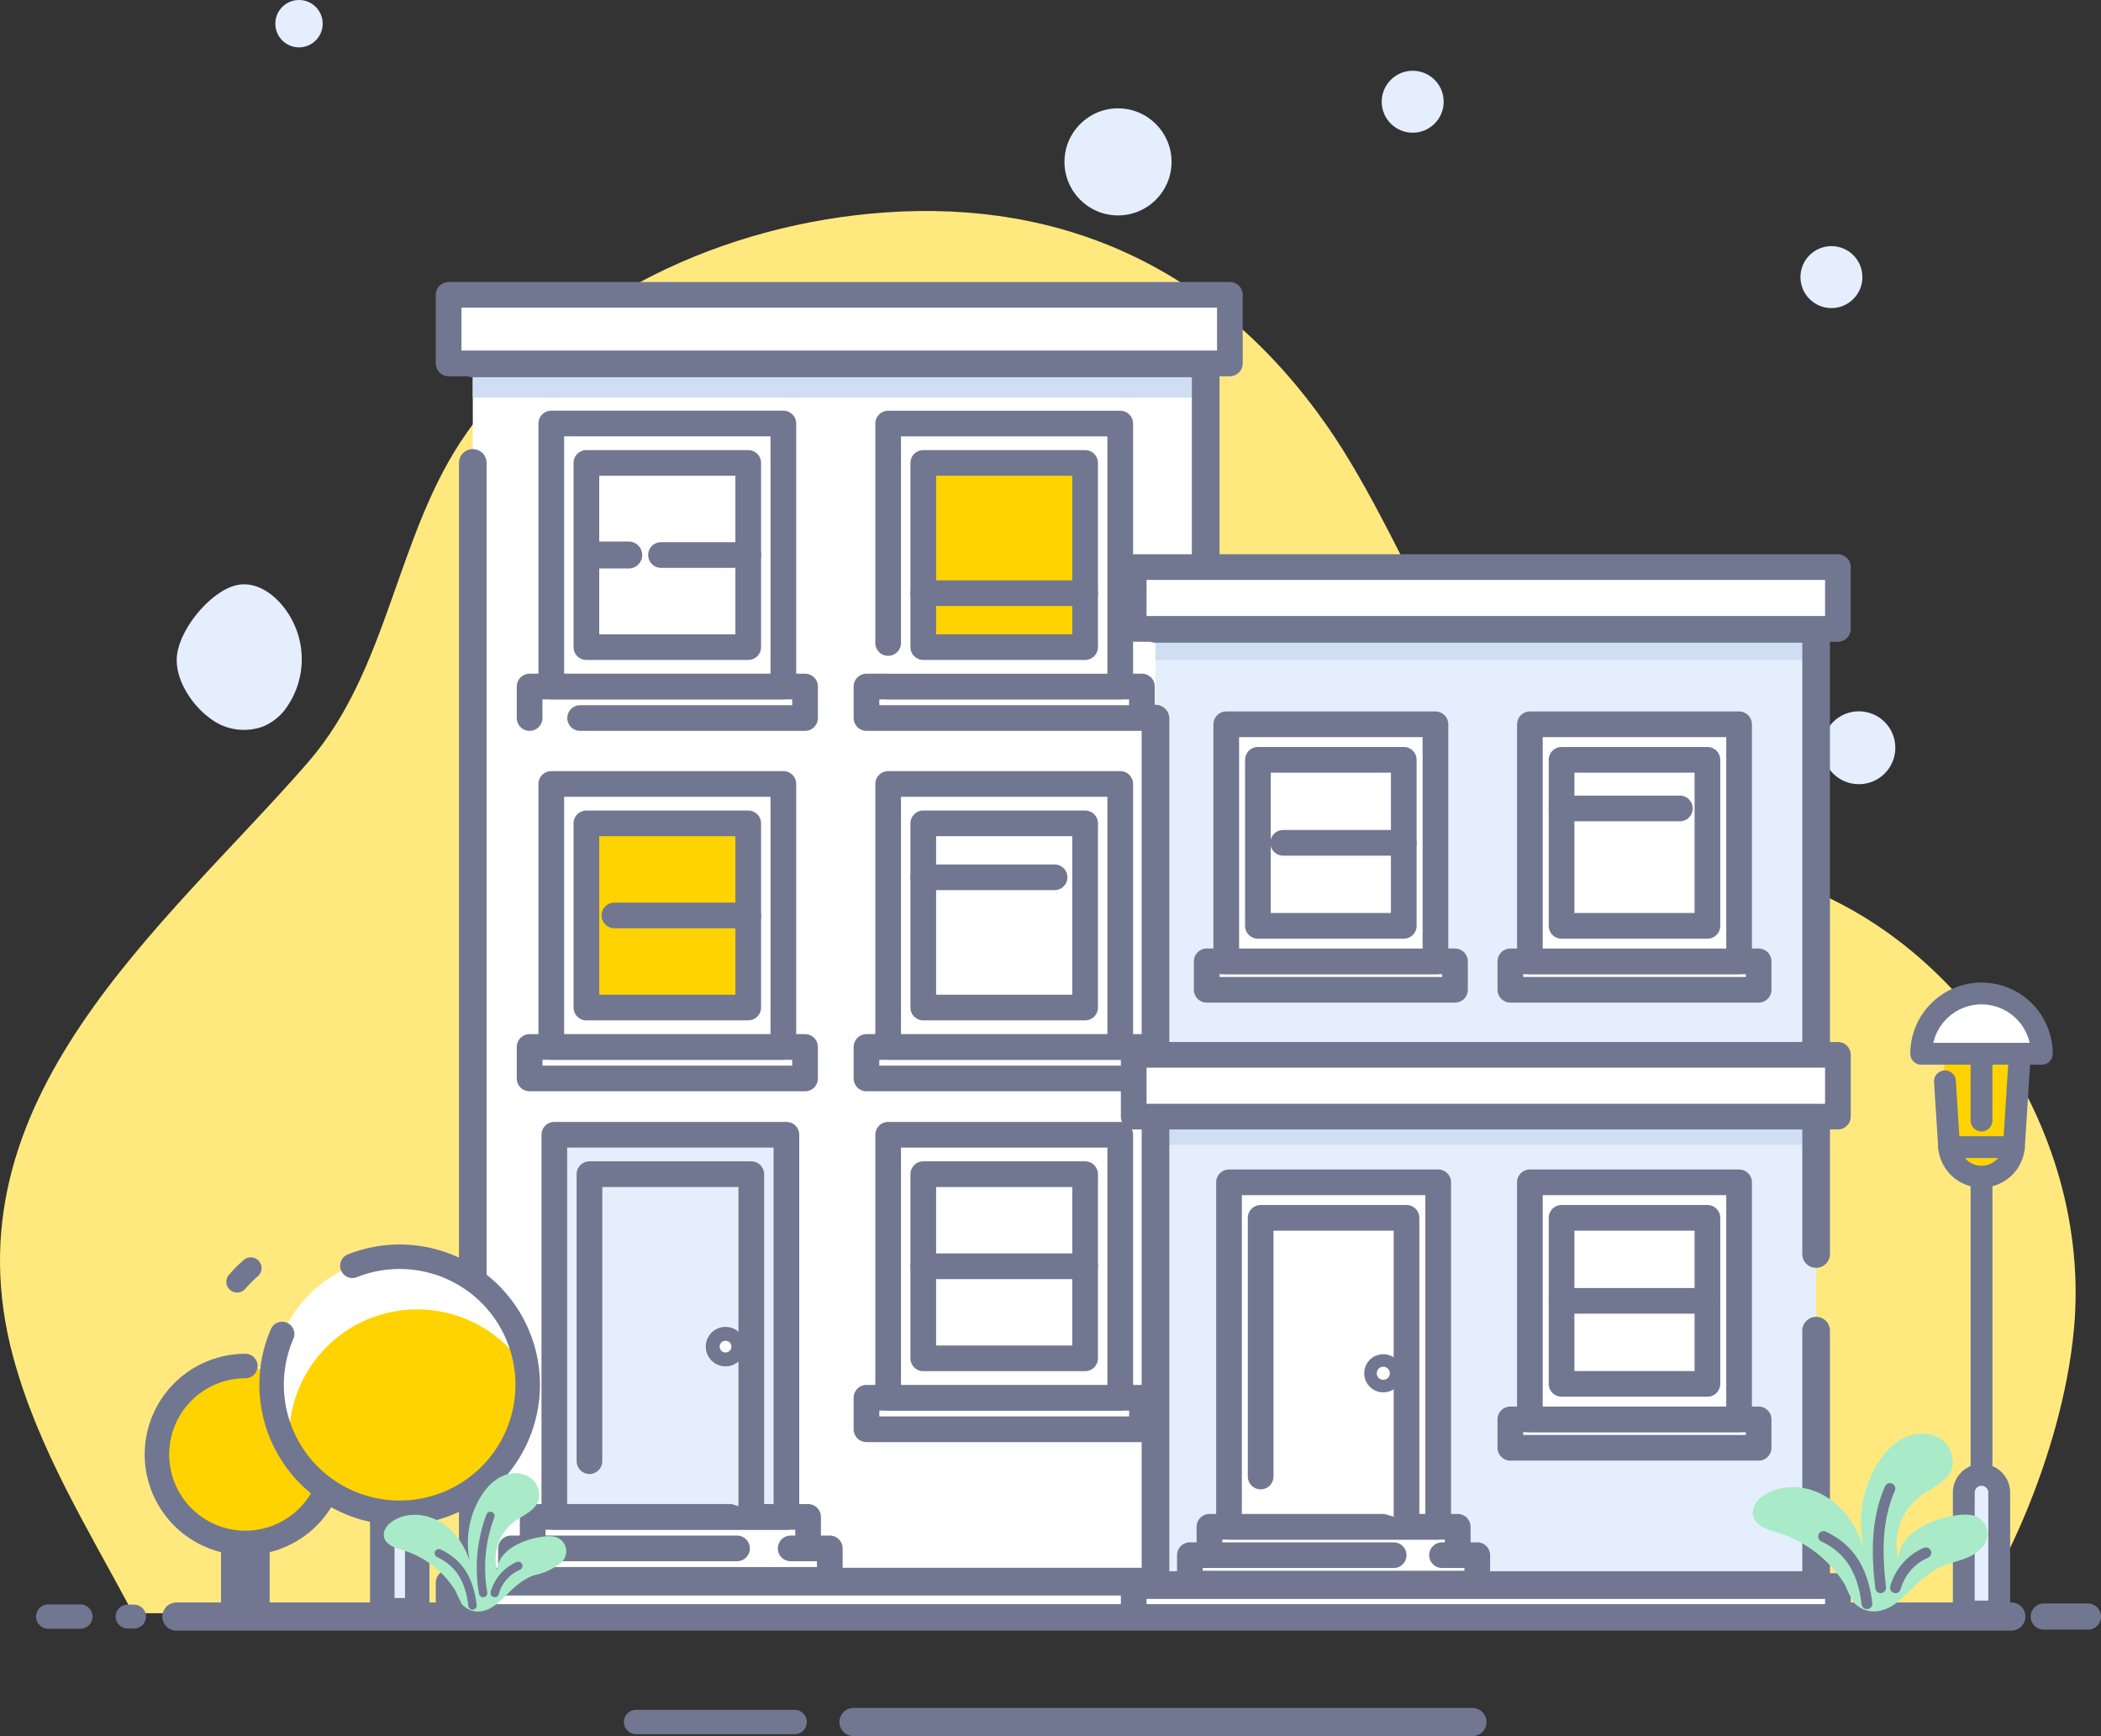 <svg xmlns="http://www.w3.org/2000/svg" width="180.927" height="149.527" viewBox="0 0 180.927 149.527"><rect x="0" y="0" width="180.927" height="149.527" fill="#333333" stroke="none"/><g id="_39._BUILDINGS" data-name="39. BUILDINGS" transform="translate(-1142.399 -3928.937)"><g id="Group_7091" data-name="Group 7091" transform="translate(1142.399 3928.937)"><path id="Path_11658" fill="#ffe97f" d="M1321,4068.753c-1.031,11.283-7,22.587-8.533,23.906-1.605,1.379-4.312.6-6.235.6H1153.846l-.088-.171c-3.782-7.092-8.082-13.975-10.227-21.909-5.976-22.1,13.068-37.046,25.38-51.19,7.048-8.1,7.583-19.758,13.682-28.4,8.353-11.84,22.476-18.009,35.959-18.971,15.5-1.108,28.673,4.873,38.086,18.323,7.746,11.066,12.158,28.194,24.328,34.852,4.363,2.387,9.421,2.68,14.149,4.039C1310.535,4034.258,1322.591,4051.366,1321,4068.753Z" data-name="Path 11658" transform="translate(-1142.399 -3954.316)"/><line id="Line_67" x2="3.802" fill="#e5eefd" stroke="#717791" stroke-linecap="round" stroke-linejoin="round" stroke-width="2.254" data-name="Line 67" transform="translate(175.998 139.231)"/><line id="Line_68" x2="158.014" fill="#e5eefd" stroke="#717791" stroke-linecap="round" stroke-linejoin="round" stroke-width="2.426" data-name="Line 68" transform="translate(15.191 139.231)"/><line id="Line_69" x2=".556" fill="#e5eefd" stroke="#717791" stroke-linecap="round" stroke-linejoin="round" stroke-width="2.057" data-name="Line 69" transform="translate(10.99 139.231)"/><line id="Line_70" x2="2.767" fill="#e5eefd" stroke="#717791" stroke-linecap="round" stroke-linejoin="round" stroke-width="2.097" data-name="Line 70" transform="translate(4.152 139.231)"/><line id="Line_71" x2="53.297" fill="#e5eefd" stroke="#717791" stroke-linecap="round" stroke-linejoin="round" stroke-width="2.426" data-name="Line 71" transform="translate(73.5 148.314)"/><line id="Line_72" x2="13.657" fill="#e5eefd" stroke="#717791" stroke-linecap="round" stroke-linejoin="round" stroke-width="2.097" data-name="Line 72" transform="translate(54.776 148.314)"/><circle id="Ellipse_511" cx="2.04" cy="2.04" r="2.04" fill="#e5eefd" data-name="Ellipse 511" transform="translate(23.709)"/><circle id="Ellipse_512" cx="3.924" cy="3.924" r="3.924" fill="#e5eefd" data-name="Ellipse 512" transform="translate(137.525 48.899)"/><circle id="Ellipse_513" cx="4.611" cy="4.611" r="4.611" fill="#e5eefd" data-name="Ellipse 513" transform="translate(91.667 9.332)"/><circle id="Ellipse_514" cx="3.139" cy="3.139" r="3.139" fill="#e5eefd" data-name="Ellipse 514" transform="translate(156.938 61.264)"/><circle id="Ellipse_515" cx="2.668" cy="2.668" r="2.668" fill="#e5eefd" data-name="Ellipse 515" transform="translate(155.046 21.198)"/><circle id="Ellipse_516" cx="2.668" cy="2.668" r="2.668" fill="#e5eefd" data-name="Ellipse 516" transform="translate(118.986 6.094)"/><path id="Path_11659" fill="#e5eefd" d="M1168.3,4022.746a4.779,4.779,0,0,0,4.659.757,4.636,4.636,0,0,0,1.782-1.336,7.235,7.235,0,0,0,1.2-6.614c-.763-2.447-2.983-4.7-5.247-4.223-2.03.426-4.618,3.295-5.115,5.724C1165.125,4019.267,1166.842,4021.679,1168.3,4022.746Z" data-name="Path 11659" transform="translate(-1150.286 -3960.938)"/></g><g id="Group_7092" data-name="Group 7092" transform="translate(1307.844 4014.503)"><path id="Path_11660" fill="#ffd300" d="M1419.107,4093.088h0a2.8,2.8,0,0,1-2.794-2.623l-.53-8.348h6.648l-.53,8.348A2.8,2.8,0,0,1,1419.107,4093.088Z" data-name="Path 11660" transform="translate(-1413.915 -4077.309)"/><path id="Path_11661" fill="none" stroke="#717791" stroke-linecap="round" stroke-linejoin="round" stroke-width="1.881" d="M1415.783,4082.118h6.648l-.53,8.348a2.8,2.8,0,0,1-2.794,2.623h0a2.8,2.8,0,0,1-2.794-2.623l-.355-5.588" data-name="Path 11661" transform="translate(-1413.915 -4077.309)"/><line id="Line_73" y2="5.466" fill="#fff" stroke="#717791" stroke-linecap="round" stroke-linejoin="round" stroke-width="1.881" data-name="Line 73" transform="translate(5.192 5.475)"/><line id="Line_74" x2="5.576" fill="#fff" stroke="#717791" stroke-linecap="round" stroke-linejoin="round" stroke-width="1.881" data-name="Line 74" transform="translate(2.404 13.236)"/><line id="Line_75" y2="25.596" fill="#fff" stroke="#717791" stroke-linecap="round" stroke-linejoin="round" stroke-width="1.881" data-name="Line 75" transform="translate(5.192 16.046)"/><path id="Rectangle_1671" fill="#e5eefd" stroke="#717791" stroke-linecap="round" stroke-linejoin="round" stroke-width="1.881" d="M1.526,0h0A1.526,1.526,0,0,1,3.051,1.526V11.769a0,0,0,0,1,0,0H0a0,0,0,0,1,0,0V1.526A1.526,1.526,0,0,1,1.526,0Z" data-name="Rectangle 1671" transform="translate(3.666 41.46)"/><path id="Path_11662" fill="#fff" stroke="#717791" stroke-linecap="round" stroke-linejoin="round" stroke-width="1.881" d="M1423.331,4080.009h-10.384a5.192,5.192,0,0,1,10.384,0Z" data-name="Path 11662" transform="translate(-1412.947 -4074.817)"/></g><g id="Group_7094" data-name="Group 7094" transform="translate(1181.031 3954.331)"><rect id="Rectangle_1672" width="63.114" height="104.919" fill="#fff" data-name="Rectangle 1672" transform="translate(2.082 5.906)"/><rect id="Rectangle_1673" width="63.115" height="2.954" fill="#d0def4" data-name="Rectangle 1673" transform="translate(2.081 5.906)"/><path id="Path_11663" fill="none" stroke="#717791" stroke-linecap="round" stroke-linejoin="round" stroke-width="2.382" d="M1273.974,4077.478v24.308H1210.86v-96.348" data-name="Path 11663" transform="translate(-1208.778 -3990.961)"/><path id="Path_11664" fill="none" stroke="#717791" stroke-linecap="round" stroke-linejoin="round" stroke-width="2.382" d="M1210.86,3992.425h63.114v73.286" data-name="Path 11664" transform="translate(-1208.778 -3986.518)"/><rect id="Rectangle_1674" width="67.278" height="5.906" fill="#fff" stroke="#717791" stroke-linecap="round" stroke-linejoin="round" stroke-width="2.211" data-name="Rectangle 1674"/><rect id="Rectangle_1675" width="67.278" height="2.953" fill="#fff" stroke="#717791" stroke-linecap="round" stroke-linejoin="round" stroke-width="2.211" data-name="Rectangle 1675" transform="translate(0 110.919)"/><path id="Path_11665" fill="#fff" stroke="#717791" stroke-linecap="round" stroke-linejoin="round" stroke-width="2.211" d="M1218.287,4037.391v-2.714h23.721v2.714h-19.37" data-name="Path 11665" transform="translate(-1211.313 -4000.942)"/><rect id="Rectangle_1676" width="19.986" height="22.653" fill="#fff" stroke="#717791" stroke-linecap="round" stroke-linejoin="round" stroke-width="2.211" data-name="Rectangle 1676" transform="translate(8.841 11.082)"/><rect id="Rectangle_1677" width="13.937" height="15.863" fill="#fff" stroke="#717791" stroke-linecap="round" stroke-linejoin="round" stroke-width="2.211" data-name="Rectangle 1677" transform="translate(11.865 14.477)"/><line id="Line_76" x2="7.513" fill="#fff" stroke="#717791" stroke-linecap="round" stroke-linejoin="round" stroke-width="2.211" data-name="Line 76" transform="translate(18.289 22.408)"/><line id="Line_77" x2="3.493" fill="#fff" stroke="#717791" stroke-linecap="round" stroke-linejoin="round" stroke-width="2.321" data-name="Line 77" transform="translate(12.017 22.408)"/><rect id="Rectangle_1678" width="23.721" height="2.714" fill="#fff" stroke="#717791" stroke-linecap="round" stroke-linejoin="round" stroke-width="2.211" data-name="Rectangle 1678" transform="translate(35.984 33.735)"/><path id="Path_11666" fill="#fff" stroke="#717791" stroke-linecap="round" stroke-linejoin="round" stroke-width="2.211" d="M1265.168,4019.187v-18.9h19.986v22.653h-19.986" data-name="Path 11666" transform="translate(-1227.317 -3989.201)"/><rect id="Rectangle_1679" width="13.937" height="15.863" fill="#ffd300" stroke="#717791" stroke-linecap="round" stroke-linejoin="round" stroke-width="2.211" data-name="Rectangle 1679" transform="translate(40.875 14.477)"/><line id="Line_78" x1="13.937" fill="#fff" stroke="#717791" stroke-linecap="round" stroke-linejoin="round" stroke-width="2.211" data-name="Line 78" transform="translate(40.875 25.694)"/><rect id="Rectangle_1680" width="23.721" height="2.714" fill="#fff" stroke="#717791" stroke-linecap="round" stroke-linejoin="round" stroke-width="2.211" data-name="Rectangle 1680" transform="translate(6.974 64.778)"/><rect id="Rectangle_1681" width="19.986" height="22.653" fill="#fff" stroke="#717791" stroke-linecap="round" stroke-linejoin="round" stroke-width="2.211" data-name="Rectangle 1681" transform="translate(8.841 42.125)"/><rect id="Rectangle_1682" width="13.937" height="15.863" fill="#ffd300" stroke="#717791" stroke-linecap="round" stroke-linejoin="round" stroke-width="2.211" data-name="Rectangle 1682" transform="translate(11.865 45.52)"/><line id="Line_79" x2="11.525" fill="#fff" stroke="#717791" stroke-linecap="round" stroke-linejoin="round" stroke-width="2.211" data-name="Line 79" transform="translate(14.277 53.452)"/><rect id="Rectangle_1683" width="23.721" height="2.714" fill="#fff" stroke="#717791" stroke-linecap="round" stroke-linejoin="round" stroke-width="2.211" data-name="Rectangle 1683" transform="translate(35.984 64.778)"/><rect id="Rectangle_1684" width="19.986" height="22.653" fill="#fff" stroke="#717791" stroke-linecap="round" stroke-linejoin="round" stroke-width="2.211" data-name="Rectangle 1684" transform="translate(37.851 42.125)"/><rect id="Rectangle_1685" width="13.937" height="15.863" fill="#fff" stroke="#717791" stroke-linecap="round" stroke-linejoin="round" stroke-width="2.211" data-name="Rectangle 1685" transform="translate(40.875 45.52)"/><line id="Line_80" x1="11.307" fill="#fff" stroke="#717791" stroke-linecap="round" stroke-linejoin="round" stroke-width="2.211" data-name="Line 80" transform="translate(40.875 50.166)"/><rect id="Rectangle_1686" width="23.721" height="2.714" fill="#fff" stroke="#717791" stroke-linecap="round" stroke-linejoin="round" stroke-width="2.211" data-name="Rectangle 1686" transform="translate(35.984 94.992)"/><rect id="Rectangle_1687" width="19.986" height="22.653" fill="#fff" stroke="#717791" stroke-linecap="round" stroke-linejoin="round" stroke-width="2.211" data-name="Rectangle 1687" transform="translate(37.851 72.339)"/><rect id="Rectangle_1688" width="13.937" height="15.863" fill="#fff" stroke="#717791" stroke-linecap="round" stroke-linejoin="round" stroke-width="2.211" data-name="Rectangle 1688" transform="translate(40.875 75.734)"/><line id="Line_81" x1="13.937" fill="#fff" stroke="#717791" stroke-linecap="round" stroke-linejoin="round" stroke-width="2.211" data-name="Line 81" transform="translate(40.876 83.666)"/><g id="Group_7093" data-name="Group 7093" transform="translate(5.369 72.339)"><path id="Path_11667" fill="#fff" stroke="#717791" stroke-linecap="round" stroke-linejoin="round" stroke-width="2.211" d="M1241.439,4147.381h1.868v2.714h-27.456v-2.714h1.6" data-name="Path 11667" transform="translate(-1215.851 -4111.754)"/><path id="Path_11668" fill="#fff" stroke="#717791" stroke-linecap="round" stroke-linejoin="round" stroke-width="2.211" d="M1236.287,4145.975h-17.6v-2.714h23.72v2.714h-1.5" data-name="Path 11668" transform="translate(-1216.819 -4110.347)"/><rect id="Rectangle_1689" width="19.986" height="32.913" fill="#e5eefd" stroke="#717791" stroke-linecap="round" stroke-linejoin="round" stroke-width="2.211" data-name="Rectangle 1689" transform="translate(3.735)"/><path id="Path_11669" fill="#e5eefd" stroke="#717791" stroke-linecap="round" stroke-linejoin="round" stroke-width="2.211" d="M1226.114,4123.161v-24.718h13.937v28.93" data-name="Path 11669" transform="translate(-1219.354 -4095.048)"/></g><circle id="Ellipse_517" cx=".6" cy=".6" r=".6" fill="#fff" stroke="#717791" stroke-linecap="round" stroke-linejoin="round" stroke-width="2.211" data-name="Ellipse 517" transform="translate(23.245 89.987)"/></g><g id="Group_7096" data-name="Group 7096" transform="translate(1240.028 3977.778)"><rect id="Rectangle_1690" width="56.89" height="82.357" fill="#e5eefd" data-name="Rectangle 1690" transform="translate(1.874 5.321)"/><rect id="Rectangle_1691" width="56.89" height="2.663" fill="#d0def4" data-name="Rectangle 1691" transform="translate(1.874 5.321)"/><rect id="Rectangle_1692" width="56.89" height="2.663" fill="#d0def4" data-name="Rectangle 1692" transform="translate(1.874 47.097)"/><path id="Path_11670" fill="none" stroke="#717791" stroke-linecap="round" stroke-linejoin="round" stroke-width="2.382" d="M1369.719,4091.588v21.91H1312.83V4038.87" data-name="Path 11670" transform="translate(-1310.954 -4025.82)"/><path id="Path_11671" fill="none" stroke="#717791" stroke-linecap="round" stroke-linejoin="round" stroke-width="2.382" d="M1312.83,4027.139h56.889v53.842" data-name="Path 11671" transform="translate(-1310.954 -4021.816)"/><rect id="Rectangle_1693" width="60.642" height="5.324" fill="#fff" stroke="#717791" stroke-linecap="round" stroke-linejoin="round" stroke-width="2.211" data-name="Rectangle 1693"/><rect id="Rectangle_1694" width="60.642" height="5.324" fill="#fff" stroke="#717791" stroke-linecap="round" stroke-linejoin="round" stroke-width="2.211" data-name="Rectangle 1694" transform="translate(0 42.007)"/><rect id="Rectangle_1695" width="60.642" height="2.662" fill="#fff" stroke="#717791" stroke-linecap="round" stroke-linejoin="round" stroke-width="2.211" data-name="Rectangle 1695" transform="translate(0 87.764)"/><rect id="Rectangle_1696" width="21.381" height="2.447" fill="#fff" stroke="#717791" stroke-linecap="round" stroke-linejoin="round" stroke-width="2.211" data-name="Rectangle 1696" transform="translate(6.286 33.959)"/><rect id="Rectangle_1697" width="18.015" height="20.419" fill="#fff" stroke="#717791" stroke-linecap="round" stroke-linejoin="round" stroke-width="2.211" data-name="Rectangle 1697" transform="translate(7.969 13.541)"/><rect id="Rectangle_1698" width="12.562" height="14.299" fill="#fff" stroke="#717791" stroke-linecap="round" stroke-linejoin="round" stroke-width="2.211" data-name="Rectangle 1698" transform="translate(10.695 16.601)"/><line id="Line_82" x2="10.388" fill="#fff" stroke="#717791" stroke-linecap="round" stroke-linejoin="round" stroke-width="2.211" data-name="Line 82" transform="translate(12.869 23.75)"/><rect id="Rectangle_1699" width="21.381" height="2.447" fill="#fff" stroke="#717791" stroke-linecap="round" stroke-linejoin="round" stroke-width="2.211" data-name="Rectangle 1699" transform="translate(32.434 33.959)"/><rect id="Rectangle_1700" width="18.015" height="20.419" fill="#fff" stroke="#717791" stroke-linecap="round" stroke-linejoin="round" stroke-width="2.211" data-name="Rectangle 1700" transform="translate(34.117 13.541)"/><rect id="Rectangle_1701" width="12.562" height="14.299" fill="#fff" stroke="#717791" stroke-linecap="round" stroke-linejoin="round" stroke-width="2.211" data-name="Rectangle 1701" transform="translate(36.844 16.601)"/><line id="Line_83" x1="10.191" fill="#fff" stroke="#717791" stroke-linecap="round" stroke-linejoin="round" stroke-width="2.211" data-name="Line 83" transform="translate(36.844 20.789)"/><rect id="Rectangle_1702" width="21.381" height="2.447" fill="#fff" stroke="#717791" stroke-linecap="round" stroke-linejoin="round" stroke-width="2.211" data-name="Rectangle 1702" transform="translate(32.434 73.408)"/><rect id="Rectangle_1703" width="18.015" height="20.419" fill="#fff" stroke="#717791" stroke-linecap="round" stroke-linejoin="round" stroke-width="2.211" data-name="Rectangle 1703" transform="translate(34.117 52.989)"/><rect id="Rectangle_1704" width="12.562" height="14.299" fill="#fff" stroke="#717791" stroke-linecap="round" stroke-linejoin="round" stroke-width="2.211" data-name="Rectangle 1704" transform="translate(36.844 56.049)"/><line id="Line_84" x1="12.562" fill="#fff" stroke="#717791" stroke-linecap="round" stroke-linejoin="round" stroke-width="2.211" data-name="Line 84" transform="translate(36.844 63.198)"/><g id="Group_7095" data-name="Group 7095" transform="translate(4.839 52.989)"><path id="Path_11672" fill="#fff" stroke="#717791" stroke-linecap="round" stroke-linejoin="round" stroke-width="2.211" d="M1340.393,4148.266h1.683v2.447h-24.748v-2.447h1.446" data-name="Path 11672" transform="translate(-1317.329 -4116.153)"/><path id="Path_11673" fill="#fff" stroke="#717791" stroke-linecap="round" stroke-linejoin="round" stroke-width="2.211" d="M1335.749,4147h-15.864v-2.447h21.381V4147h-1.354" data-name="Path 11673" transform="translate(-1318.202 -4114.885)"/><rect id="Rectangle_1705" width="18.015" height="29.667" fill="#fff" stroke="#717791" stroke-linecap="round" stroke-linejoin="round" stroke-width="2.211" data-name="Rectangle 1705" transform="translate(3.367)"/><path id="Path_11674" fill="#fff" stroke="#717791" stroke-linecap="round" stroke-linejoin="round" stroke-width="2.211" d="M1326.579,4126.435v-22.28h12.562v26.077" data-name="Path 11674" transform="translate(-1320.487 -4101.095)"/></g><circle id="Ellipse_518" cx=".541" cy=".541" r=".541" fill="#fff" stroke="#717791" stroke-linecap="round" stroke-linejoin="round" stroke-width="2.211" data-name="Ellipse 518" transform="translate(20.952 68.896)"/></g><g id="Group_7097" data-name="Group 7097" transform="translate(1155.903 4037.179)"><rect id="Rectangle_1706" width="2.081" height="6.95" fill="#e5eefd" data-name="Rectangle 1706" transform="translate(6.584 23.5)"/><path id="Path_11675" fill="#b7caeb" d="M1172.9,4144.925v2.783a8.274,8.274,0,0,0,1.039.069,7.652,7.652,0,0,0,1.043-.073v-2.779Z" data-name="Path 11675" transform="translate(-1166.314 -4121.425)"/><rect id="Rectangle_1707" width="2.08" height="6.948" fill="none" stroke="#717791" stroke-linecap="round" stroke-linejoin="round" stroke-width="2.109" data-name="Rectangle 1707" transform="translate(8.664 30.448) rotate(180)"/><path id="Path_11676" fill="#fff" d="M1178.15,4131.155a7.611,7.611,0,1,1-.039-.78A7.625,7.625,0,0,1,1178.15,4131.155Z" data-name="Path 11676" transform="translate(-1162.902 -4114.123)"/><path id="Path_11677" fill="#ffd300" d="M1178.69,4132.776a7.624,7.624,0,0,1-14.167,3.916c-.026-.258-.039-.521-.039-.788a7.452,7.452,0,1,1,14.205-3.128Z" data-name="Path 11677" transform="translate(-1163.442 -4115.744)"/><path id="Path_11678" fill="none" stroke="#717791" stroke-linecap="round" stroke-linejoin="round" stroke-width="2.109" d="M1170.526,4123.532a7.618,7.618,0,1,0,7,4.6" data-name="Path 11678" transform="translate(-1162.902 -4114.122)"/><path id="Path_11679" fill="none" stroke="#717791" stroke-linecap="round" stroke-linejoin="round" stroke-width="1.852" d="M1182.819,4127.118a7.622,7.622,0,0,0-.751-.75" data-name="Path 11679" transform="translate(-1169.445 -4115.09)"/><rect id="Rectangle_1708" width="3.012" height="10.058" fill="#e5eefd" data-name="Rectangle 1708" transform="translate(19.414 20.392)"/><path id="Path_11680" fill="#b7caeb" d="M1195.389,4140.206v4.028a12.08,12.08,0,0,1-1.5.1,10.975,10.975,0,0,1-1.509-.106v-4.021Z" data-name="Path 11680" transform="translate(-1172.964 -4119.814)"/><rect id="Rectangle_1709" width="3.01" height="10.055" fill="none" stroke="#717791" stroke-linecap="round" stroke-linejoin="round" stroke-width="2.109" data-name="Rectangle 1709" transform="translate(19.415 20.392)"/><path id="Path_11681" fill="#fff" d="M1199.979,4120.278a11.011,11.011,0,1,1-.056-1.129A11.261,11.261,0,0,1,1199.979,4120.278Z" data-name="Path 11681" transform="translate(-1168.026 -4109.246)"/><path id="Path_11682" fill="#ffd300" d="M1200.761,4122.625a11.034,11.034,0,0,1-20.5,5.668,11.413,11.413,0,0,1-.057-1.142,11.032,11.032,0,0,1,20.5-5.656A11.307,11.307,0,0,1,1200.761,4122.625Z" data-name="Path 11682" transform="translate(-1168.808 -4111.592)"/><path id="Path_11683" fill="none" stroke="#717791" stroke-linecap="round" stroke-linejoin="round" stroke-width="2.109" d="M1184.869,4110.022a11.026,11.026,0,1,1-6.052,5.874" data-name="Path 11683" transform="translate(-1168.026 -4109.245)"/></g><path id="Path_11684" fill="none" stroke="#717791" stroke-linecap="round" stroke-linejoin="round" stroke-width="1.852" d="M1173.4,4107.793a12.057,12.057,0,0,1,1.18-1.18" data-name="Path 11684" transform="translate(-10.583 -68.458)"/><g id="Group_7098" data-name="Group 7098" transform="translate(1293.338 4052.408)"><path id="Path_11685" fill="#a9ebc8" d="M1393.021,4140.885a6.575,6.575,0,0,1-1.227-.459c-1.334-.716-1.048-2.086.251-2.845,2.6-1.52,6.835-.261,8.412,4.568a9.811,9.811,0,0,1,1.159-7.11c1.743-2.894,4.059-3.006,5.294-2.327a2.332,2.332,0,0,1,1.134,2.711c-.42,1.147-1.741,1.623-2.718,2.354a5.184,5.184,0,0,0-1.861,5.374c.145-3,4.9-3.966,6.123-3.781a1.654,1.654,0,0,1,.977,2.9c-.8.86-1.944,1.012-2.99,1.395-2.749,1.006-3.584,3.586-5.8,3.986a2.367,2.367,0,0,1-2.144-.725,9.286,9.286,0,0,1-.743-1.5A10.5,10.5,0,0,0,1393.021,4140.885Z" data-name="Path 11685" transform="translate(-1390.922 -4132.368)"/><path id="Path_11686" fill="none" stroke="#717791" stroke-linecap="round" stroke-linejoin="round" stroke-width=".928" d="M1408.332,4139.55c-1.18,2.7-1.146,5.571-.8,8.547" data-name="Path 11686" transform="translate(-1396.52 -4134.819)"/><path id="Path_11687" fill="none" stroke="#717791" stroke-linecap="round" stroke-linejoin="round" stroke-width=".928" d="M1400.178,4145.827c1.911.912,3.343,2.48,3.738,5.788" data-name="Path 11687" transform="translate(-1394.082 -4136.962)"/><path id="Path_11688" fill="none" stroke="#717791" stroke-linecap="round" stroke-linejoin="round" stroke-width=".928" d="M1412.195,4147.956a4.629,4.629,0,0,0-2.617,3.013" data-name="Path 11688" transform="translate(-1397.29 -4137.689)"/></g><g id="Group_7099" data-name="Group 7099" transform="translate(1175.451 4055.825)"><path id="Path_11689" fill="#a9ebc8" d="M1198.111,4144.174a5.162,5.162,0,0,1-.954-.357c-1.037-.557-.813-1.621.2-2.211,2.019-1.181,5.311-.2,6.536,3.55a7.621,7.621,0,0,1,.9-5.525c1.354-2.249,3.154-2.337,4.114-1.809a1.813,1.813,0,0,1,.881,2.107c-.327.89-1.353,1.26-2.112,1.829a4.028,4.028,0,0,0-1.446,4.176c.113-2.333,3.8-3.082,4.758-2.937a1.285,1.285,0,0,1,.759,2.256,5.316,5.316,0,0,1-2.323,1.084c-2.137.782-2.785,2.786-4.507,3.1a1.837,1.837,0,0,1-1.666-.562,7.289,7.289,0,0,1-.578-1.164A8.154,8.154,0,0,0,1198.111,4144.174Z" data-name="Path 11689" transform="translate(-1196.48 -4137.555)"/><path id="Path_11690" fill="none" stroke="#717791" stroke-linecap="round" stroke-linejoin="round" stroke-width=".721" d="M1210.009,4143.136a12.6,12.6,0,0,0-.624,6.642" data-name="Path 11690" transform="translate(-1200.83 -4139.46)"/><path id="Path_11691" fill="none" stroke="#717791" stroke-linecap="round" stroke-linejoin="round" stroke-width=".721" d="M1203.672,4148.013c1.485.709,2.6,1.928,2.905,4.5" data-name="Path 11691" transform="translate(-1198.935 -4141.125)"/><path id="Path_11692" fill="none" stroke="#717791" stroke-linecap="round" stroke-linejoin="round" stroke-width=".721" d="M1213.01,4149.667a3.6,3.6,0,0,0-2.032,2.342" data-name="Path 11692" transform="translate(-1201.428 -4141.689)"/></g></g></svg>